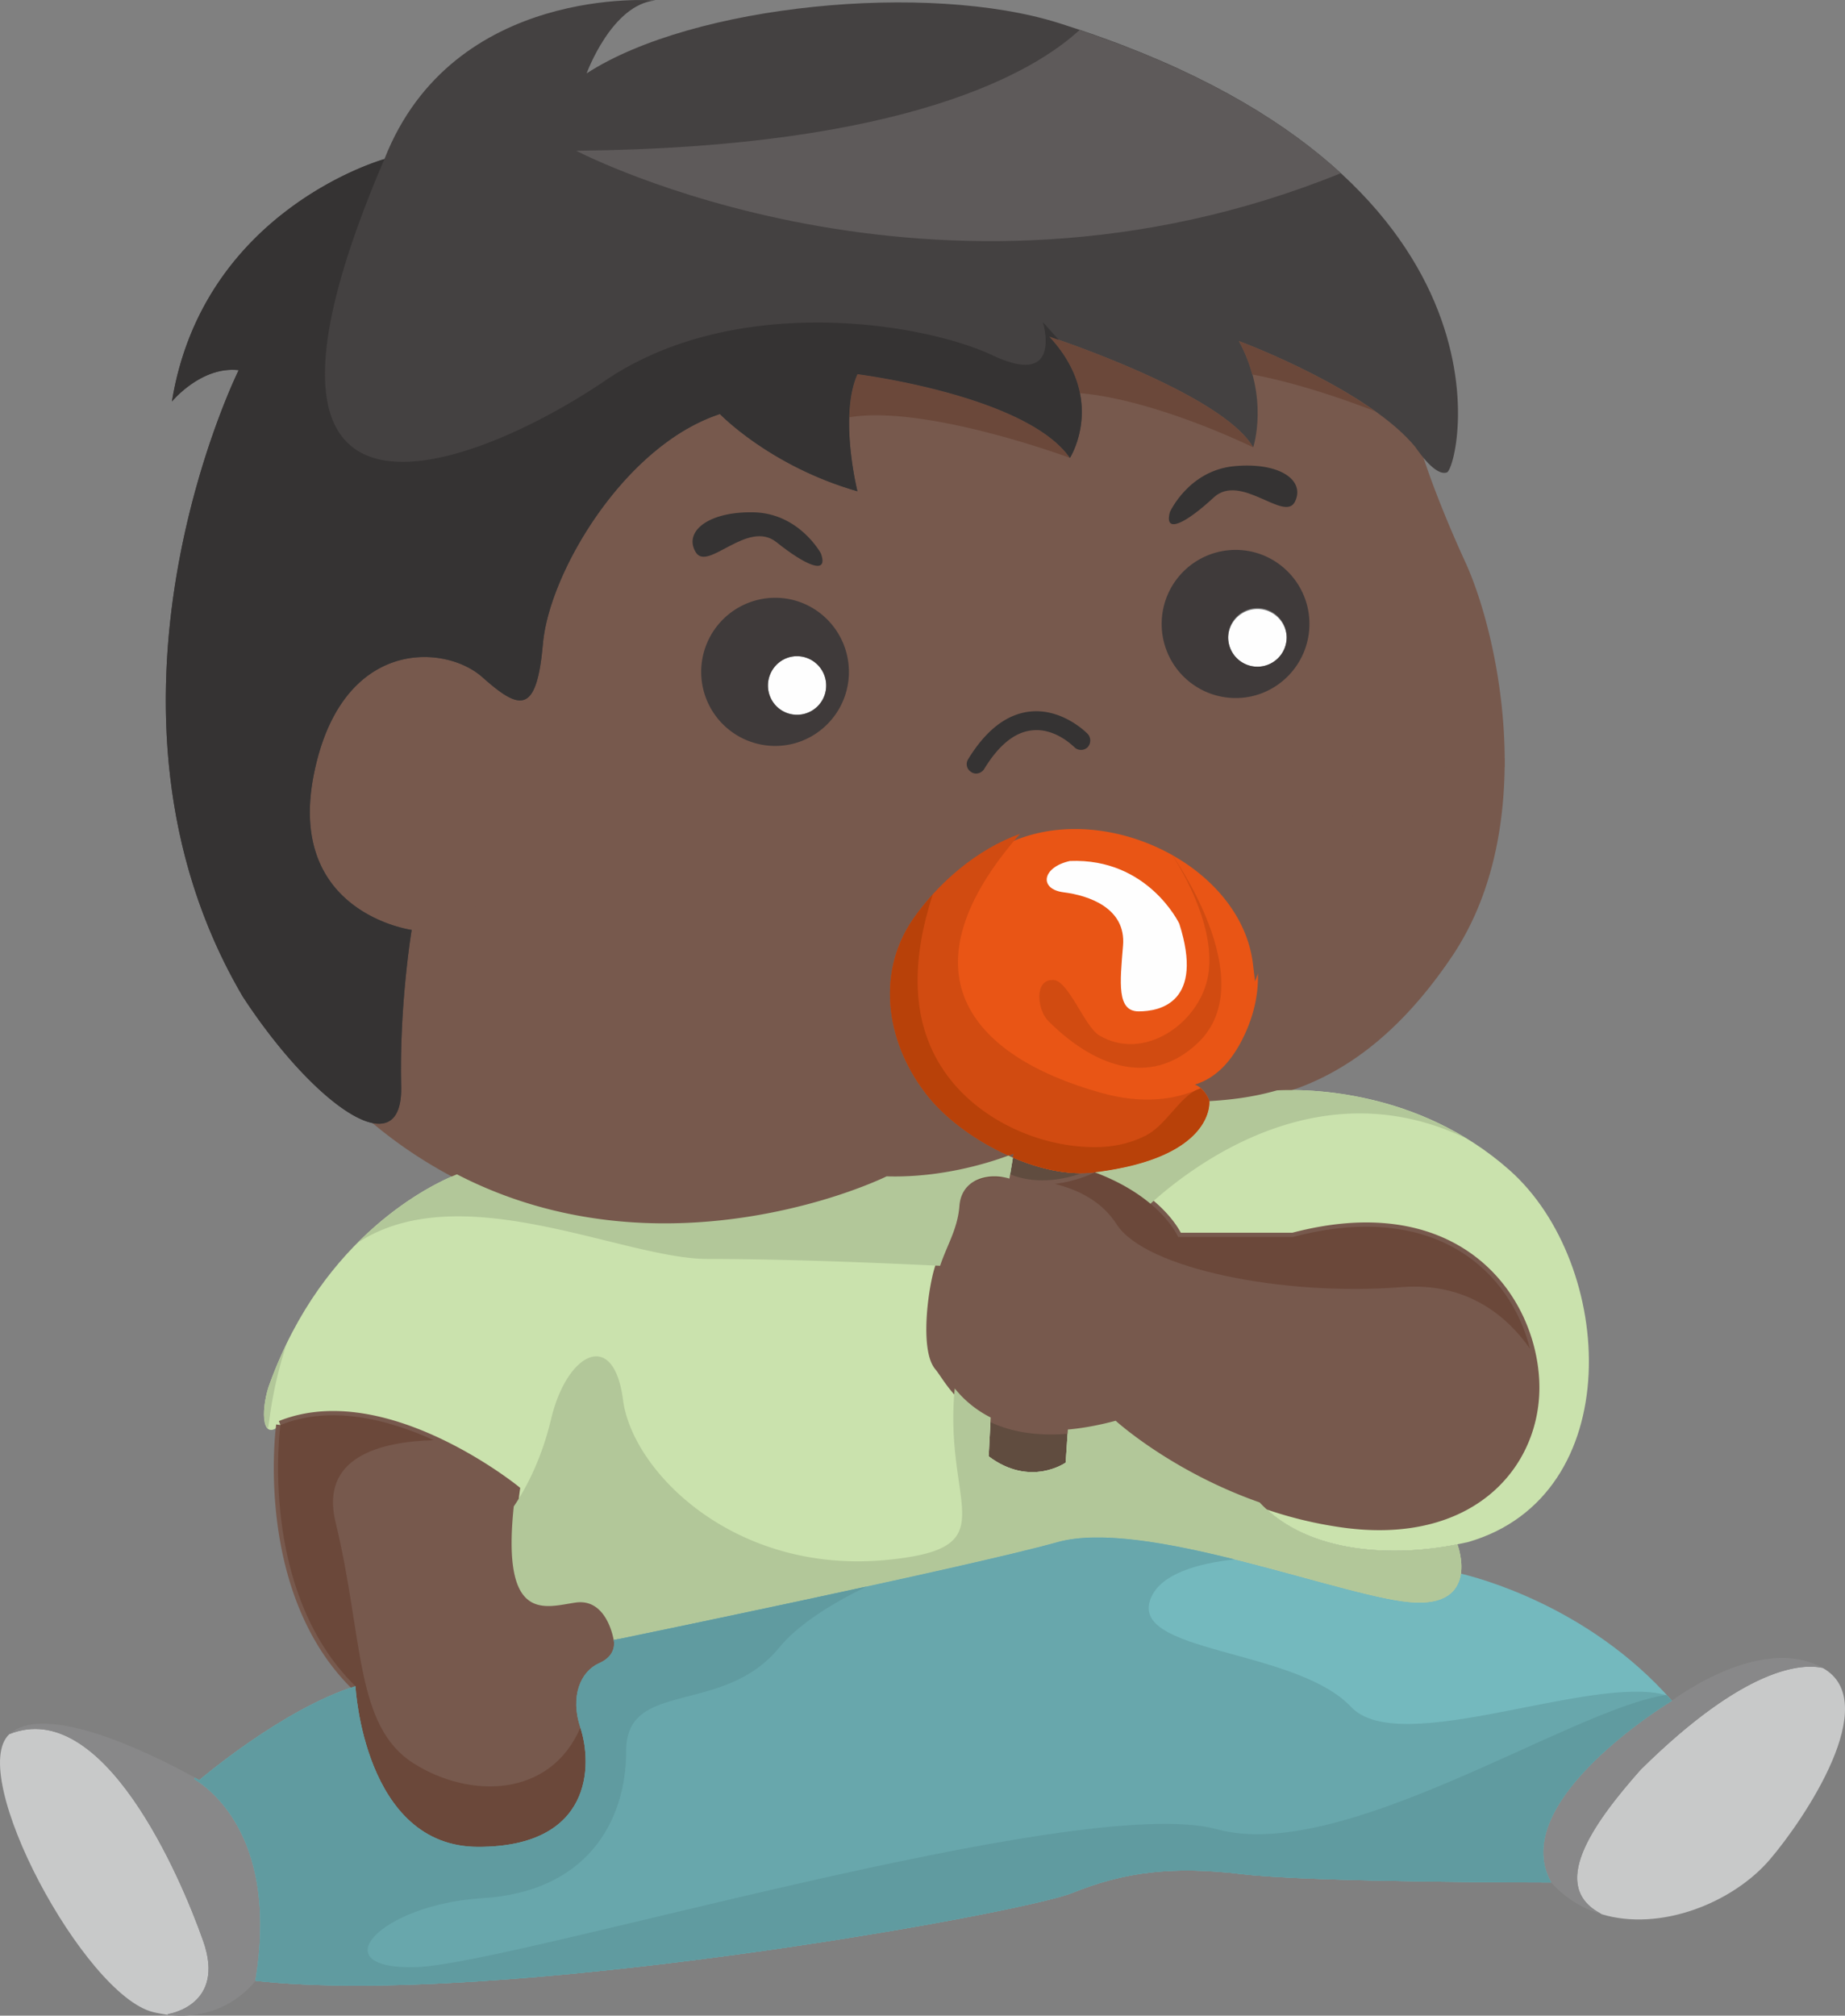 <svg xmlns="http://www.w3.org/2000/svg" width="108.201" height="118.178"><rect width="100%" height="100%" fill="#808080" stroke="none"/><g fill-rule="evenodd" stroke-miterlimit="10" data-paper-data="{&quot;isPaintingLayer&quot;:true}" style="mix-blend-mode:normal"><path fill="#c8c9c9" d="M96.218 103.758c6.142-6.07 9.456-6.233 10.672-5.967 3.578 1.985-1.084 8.878-3.092 11.228-2.158 2.528-6.423 4.264-9.898 3.204v-.015c-3.049-1.587-.614-5.143 2.317-8.45"/><path fill="#888889" d="M98.05 99.715s5.131-3.922 8.796-1.954c.014.015.03.015.044.03-1.217-.266-4.53-.103-10.673 5.967-2.932 3.307-5.367 6.864-2.317 8.45v.015a6.327 6.327 0 0 1-2.93-1.852c-2.685-4.775 7.08-10.655 7.08-10.655"/><path fill="#604c3f" d="M58.099 83.108c1.07.529 2.537.868 4.529.706l-.132 1.94s-2.069 1.47-4.514-.368l.116-2.278m1.305-15.241c1.6.69 3.3 1.058 4.81.866 0 0-2.565 1.338-5.015.368l.206-1.234"/><path fill="#c8c9c9" d="M8.984 117.97c-4.032-.985-10.996-13.962-8.43-16.3 5.498-2.203 10.028 8.334 11.36 12.126 1.35 3.806-2.065 4.29-2.065 4.29v.048c-.278-.048-.571-.091-.865-.164"/><path fill="#888889" d="M.554 101.67c2.302-2.086 9.457 1.765 10.879 2.558l-.046.074c1.159.705 4.943 3.687 3.593 11.83 0 0-1.687 2.41-5.131 2v-.046s3.415-.484 2.065-4.29c-1.332-3.791-5.863-14.33-11.36-12.125"/><path fill="#74b9be" d="M11.681 104.374s4.883-4.172 9.163-5.51c0 0 .484 9.42 7.198 9.42 6.73 0 6.701-4.834 5.996-6.981-.615-1.836 0-3.306 1.1-3.792 1.1-.484.85-1.35.85-1.35s20.774-4.278 26.024-5.747c5.248-1.471 17.228 3.423 21.01 3.54 1.92.074 2.52-.808 2.653-1.69.806.19 7.45 1.837 12.376 7.45 0 0-9.767 5.88-7.083 10.657 0 0-13.927 0-18.076-.485-4.164-.5-6.964-.133-10.028 1.103-3.05 1.219-33.721 6.73-47.884 5.144 1.349-8.144-2.435-11.126-3.593-11.832l.045-.073c.16.088.25.146.25.146"/><path fill="#cae2ad" d="M78.756 89.31c7.93 1.103 11.729-3.923 11.23-8.817-.482-4.911-4.882-10.421-14.162-7.967h-6.731s-.965-2.322-4.88-3.792c7.082-.867 6.715-4.174 6.715-4.174 1.187-.073 2.537-.221 3.957-.631 1.686-.088 8.256-.088 13.636 4.672 6.23 5.513 6.964 19.108-2.434 21.813l-.617.13c-3.547.72-8.707.648-11.596-2.454 1.579.579 3.215.988 4.882 1.22"/><path fill="#cae2ad" d="M85.47 90.545c.044.13.322.926.206 1.72-.133.88-.733 1.763-2.655 1.69-3.782-.118-15.76-5.011-21.008-3.542-5.25 1.47-26.025 5.747-26.025 5.747s-.366-2.44-2.198-2.205c-1.833.25-4.648 1.469-3.55-6.614 0 0-7.695-6.245-13.795-3.79-1.233 1.1-1.1-1.221-.616-2.455 3.153-8.688 9.558-11.686 10.967-12.244 8.254 4.264 16.7 2.895 21.42 1.515C50.577 69.674 52 68.969 52 68.969c3.31.104 6.201-.866 7.14-1.22.085.046.173.086.263.119l-.205 1.232c-1.217-.366-2.802 0-2.933 1.59-.118 1.586-.967 2.57-1.334 4.157-.366 1.604-.617 4.41.116 5.277.411.47 1.144 2.029 3.051 2.984l-.117 2.278c2.448 1.838 4.516.368 4.516.368l.13-1.941c.837-.073 1.76-.235 2.8-.513 0 0 3.256 2.967 8.446 4.79 2.887 3.102 8.05 3.175 11.597 2.455"/><path fill="#77594d" stroke="#77594d" stroke-width=".5" d="M23.528 63.707c-.118-4.775.614-9.185.614-9.185s23.327-9.303 24.06 15.8l.015.044c-4.72 1.38-13.166 2.75-21.42-1.513a26.501 26.501 0 0 1-4.516-2.97c.808-.03 1.276-.705 1.248-2.176m51.356.222c-1.422.41-2.771.559-3.957.632 0 0-.236-.734-.852-.971 1.32-.412 2.156-1.44 2.77-2.63.794-1.56 1.043-3.074.88-4.484 4.312-11.757 14.062-11.757 14.062-11.757h.205c-.015 3.82-.791 7.833-3.006 11.155-3.431 5.116-6.978 7.187-10.102 8.055" data-paper-data="{&quot;origPos&quot;:null}"/><path fill="#e95515" d="M73.727 56.476c.162 1.41-.087 2.926-.88 4.484-.614 1.19-1.451 2.219-2.771 2.63.617.236.853.97.853.97s.365 3.307-6.717 4.174c-1.507.192-3.21-.177-4.807-.867l.044-.235s-.106.043-.31.118c-1.876-.838-3.605-2.102-4.691-3.44-2.404-2.97-3.153-7.114-.924-10.391 1.482-2.16 3.797-4.145 6.29-5.027 5.688-2.012 13.224 1.883 13.913 7.584"/><path fill="#fce2ae" d="M56.778 44.514c1.044-1.706 2.259-2.647 3.622-2.794 1.908-.205 3.329 1.25 3.388 1.308.206.226.2.574-.015.793a.554.554 0 0 1-.779-.027c-.014 0-1.1-1.134-2.474-.972-1.014.104-1.953.868-2.802 2.266a.57.57 0 0 1-.53.265c-.073-.017-.16-.032-.234-.09a.535.535 0 0 1-.175-.75"/><path fill="#fefefe" d="M45.036 40.192c0-.94.762-1.72 1.7-1.72a1.72 1.72 0 0 1 1.715 1.72 1.707 1.707 0 1 1-3.415 0m28.706-1.102a1.719 1.719 0 0 1-1.716-1.72 1.717 1.717 0 0 1 3.432 0 1.72 1.72 0 0 1-1.716 1.72"/><path fill="#3f3a3a" d="M45.462 34.8c2.522 0 4.572 2.059 4.572 4.6 0 2.528-2.05 4.586-4.572 4.586a4.595 4.595 0 0 1-.001-9.188m1.276 7.115a1.71 1.71 0 0 0 1.715-1.72c0-.94-.761-1.72-1.715-1.72-.939 0-1.7.78-1.7 1.72 0 .956.761 1.72 1.7 1.72m28.72-4.543a1.715 1.715 0 0 0-3.43 0 1.718 1.718 0 0 0 1.714 1.72 1.72 1.72 0 0 0 1.716-1.72m-2.992 3.807a4.594 4.594 0 0 1 0-9.186c2.522 0 4.575 2.058 4.575 4.587 0 2.54-2.053 4.6-4.575 4.6"/><path fill="#77594d" stroke="#77594d" stroke-width=".5" d="M16.446 83.55c6.1-2.455 13.795 3.79 13.795 3.79-1.098 8.084 1.717 6.864 3.55 6.614 1.83-.235 2.198 2.206 2.198 2.206s.249.867-.85 1.35c-1.1.487-1.716 1.956-1.1 3.794.706 2.145.734 6.98-5.996 6.98-6.713 0-7.198-9.421-7.198-9.421-5.748-5.643-4.4-15.313-4.4-15.313m57.429 4.54c-5.191-1.823-8.446-4.79-8.446-4.79a16.25 16.25 0 0 1-2.8.512c-1.993.164-3.458-.174-4.53-.704-1.906-.955-2.64-2.513-3.05-2.983-.733-.867-.484-3.675-.116-5.277.367-1.587 1.216-2.572 1.334-4.157.13-1.59 1.716-1.958 2.933-1.59 2.447.972 5.013-.368 5.013-.368 3.915 1.47 4.882 3.793 4.882 3.793h6.729c9.28-2.454 13.679 3.056 14.163 7.965.5 4.896-3.298 9.923-11.23 8.82a23.64 23.64 0 0 1-4.882-1.221m2.067-58.671c.615-1.234-.85-2.335-3.547-2.088-2.686.25-3.784 2.69-3.784 2.69-.367 1.353.982.619 2.565-.85 1.584-1.472 4.15 1.468 4.766.248m-3.474 2.572a4.588 4.588 0 0 0-4.59 4.586 4.592 4.592 0 0 0 4.59 4.6c2.52 0 4.575-2.06 4.575-4.601 0-2.528-2.055-4.585-4.575-4.585m1.027-5.762s.982-2.925-.836-6.232c.455.164 7.653 2.91 10.365 6.232 0 0 0 .015.015.03.087.293.836 2.806 2.684 6.834 1.084 2.38 2.285 6.848 2.272 11.627h-.205s-9.75 0-14.062 11.757c-.69-5.702-8.225-9.597-13.912-7.584-2.494.882-4.81 2.865-6.29 5.025-2.23 3.279-1.48 7.423.924 10.393 1.085 1.338 2.814 2.599 4.69 3.439-.938.352-3.827 1.322-7.14 1.22 0 0-1.422.704-3.783 1.396l-.013-.044c-.735-25.104-24.06-15.801-24.06-15.801s-7.331-.984-5.747-9.066c1.584-8.086 7.698-7.717 9.897-5.747 2.198 1.954 3.182 2.204 3.548-1.97.366-4.16 4.765-11.626 10.38-13.463 0 0 2.932 3.057 8.064 4.527 0 0-1.1-4.41 0-6.864 0 0 9.896 1.234 12.462 4.909 0 0 2.198-3.438-1.218-7.114 0 0 10.133 3.308 11.964 6.496M40.872 39.398a4.59 4.59 0 0 0 4.59 4.586c2.521 0 4.572-2.058 4.572-4.586 0-2.541-2.05-4.6-4.572-4.6a4.595 4.595 0 0 0-4.59 4.6m-.074-7.026c.69 1.179 3.035-1.938 4.736-.586 1.688 1.352 3.079 1.983 2.61.662 0 0-1.275-2.368-3.973-2.412-2.697-.044-4.075 1.162-3.373 2.336" data-paper-data="{&quot;origPos&quot;:null}"/><path fill="#353333" d="M44.17 30.036c2.698.044 3.973 2.412 3.973 2.412.47 1.32-.922.69-2.61-.662-1.701-1.352-4.045 1.765-4.735.585-.704-1.174.676-2.378 3.372-2.335m31.771-.617c-.616 1.22-3.182-1.721-4.766-.248-1.583 1.469-2.932 2.203-2.565.85 0 0 1.098-2.44 3.784-2.69 2.697-.247 4.162.854 3.547 2.088" data-paper-data="{&quot;origPos&quot;:null}"/><path fill="#444141" d="M72.655 19.998c1.818 3.306.838 6.232.838 6.232-1.833-3.188-11.966-6.496-11.966-6.496 3.417 3.676 1.22 7.113 1.22 7.113-2.567-3.674-12.464-4.91-12.464-4.91-1.1 2.456 0 6.866 0 6.866-5.13-1.472-8.062-4.527-8.062-4.527-5.617 1.837-10.015 9.303-10.38 13.46-.368 4.176-1.35 3.925-3.55 1.97-2.198-1.97-8.31-2.336-9.896 5.748-1.583 8.084 5.747 9.068 5.747 9.068s-.733 4.409-.615 9.185c.028 1.47-.44 2.146-1.247 2.176-1.773.075-5.16-3.042-8.034-7.437-10.029-17.033-.25-36.742-.25-36.742-2.198-.252-3.915 1.837-3.915 1.837C11.914 12.268 22.544 9.328 22.544 9.328 26.577-.96 38.437.026 38.437.026c-2.565.233-4.033 4.276-4.033 4.276 6.232-4.043 20.028-5.38 27.725-2.94 27.622 8.702 23.458 26.089 22.725 26.337-.675.237-1.655-1.22-1.818-1.44-.015-.015-.015-.03-.015-.03-2.713-3.321-9.91-6.067-10.366-6.231" data-paper-data="{&quot;origPos&quot;:null}"/><path fill="#6b483a" d="M73.494 26.229S67.856 23.45 63.33 23.05c-.203-1.015-.72-2.155-1.802-3.318 0 0 10.132 3.308 11.965 6.496m-.06-4.273a8.687 8.687 0 0 0-.777-1.958c.353.126 4.762 1.813 7.99 4.114-1.95-.75-4.66-1.677-7.214-2.155m-10.687 4.889s-8.428-3.132-12.943-2.378c.027-.903.154-1.802.48-2.53 0 0 9.897 1.234 12.463 4.909" data-paper-data="{&quot;origPos&quot;:null}"/><path fill="#353333" d="M60.519 42.822c-1.012.104-1.95.868-2.8 2.264a.572.572 0 0 1-.53.266c-.073-.016-.16-.03-.233-.09a.536.536 0 0 1-.178-.75c1.043-1.704 2.26-2.645 3.623-2.792 1.906-.205 3.328 1.25 3.387 1.308.205.226.199.573-.014.793a.555.555 0 0 1-.78-.027c-.014 0-1.098-1.134-2.475-.972M13.998 21.703c-2.2-.25-3.915 1.838-3.915 1.838C11.916 12.269 22.545 9.326 22.545 9.326c-10.511 24.5 5.38 18.128 12.954 12.984 7.577-5.144 18.573-3.428 22.727-1.47 4.154 1.96 2.93-1.958 2.93-1.958.326.36.622.694.937 1.044l-.564-.193c3.416 3.676 1.218 7.114 1.218 7.114-2.566-3.675-12.462-4.91-12.462-4.91-1.1 2.455 0 6.866 0 6.866-5.131-1.471-8.064-4.528-8.064-4.528-5.615 1.837-10.014 9.303-10.38 13.463-.366 4.174-1.35 3.924-3.548 1.97-2.2-1.97-8.313-2.338-9.897 5.746-1.584 8.083 5.746 9.068 5.746 9.068s-.733 4.409-.613 9.185c.027 1.472-.442 2.147-1.247 2.176-1.775.074-5.16-3.042-8.035-7.437-10.028-17.034-.25-36.743-.25-36.743" data-paper-data="{&quot;origPos&quot;:null}"/><path fill="#5e5a5a" d="M33.79 8.838c19.46-.18 26.913-4.672 29.52-7.078 7.085 2.375 11.988 5.332 15.327 8.395C54.794 19.828 33.79 8.838 33.79 8.838" data-paper-data="{&quot;origPos&quot;:null}"/><path fill="#d14b11" d="M53.524 53.919c1.482-2.16 3.798-4.145 6.29-5.027-6.964 7.965-3.116 12.978 4.765 15.183 2.42.678 4.337.413 5.833-.27.362.309.515.755.515.755s.367 3.308-6.715 4.174c-1.508.19-3.21-.177-4.808-.866l.044-.237s-.104.044-.307.119c-1.877-.84-3.608-2.102-4.693-3.44-2.404-2.97-3.153-7.114-.924-10.391"/><path fill="#d14b11" d="M68.61 49.93s5.497 7.532 1.65 11.205c-2.905 2.775-6.32 1.203-8.796-1.288-.61-.61-.861-2.433.312-2.39.886.03 1.83 2.74 2.693 3.25 2.608 1.545 5.785-.671 6.352-3.355.506-2.394-.902-5.454-2.21-7.422"/><path fill="#fefefe" d="M69.16 54.155c1.466 4.593-1.1 5.143-2.382 5.143-1.284 0-1.1-1.654-.917-3.857.184-2.204-2.015-2.94-3.48-3.124-1.467-.183-1.283-1.47.365-1.837 4.582-.183 6.414 3.675 6.414 3.675"/><path fill="#b84109" d="M53.524 53.919c.35-.51.752-1.01 1.186-1.49-.007.025-.018.047-.028.072-1.156 3.6-1.44 7.494.926 10.63 1.78 2.363 4.8 3.84 7.71 4.088 1.365.117 2.62-.013 3.858-.63 1.172-.58 1.994-2.242 3.02-2.696.072-.03.147-.056.216-.087.362.308.515.754.515.754s.367 3.308-6.715 4.174c-1.508.19-3.21-.177-4.808-.866l.044-.237s-.104.044-.307.119c-1.877-.84-3.608-2.102-4.693-3.44-2.404-2.97-3.153-7.114-.924-10.391"/><path fill="#6b483a" d="M58.165 69.036c-.334 0-.703.1-1.088.27.527-.328 1.226-.396 1.87-.26-.261-.007-.522-.01-.783-.01m24.008 6.43c-6.966.55-15.028-1.103-16.678-3.675-.86-1.341-2.22-2.025-3.634-2.38 1.348-.155 2.35-.677 2.35-.677 3.916 1.47 4.883 3.792 4.883 3.792h6.73c8.393-2.22 12.78 2.075 13.903 6.55-1.31-1.87-3.658-3.92-7.554-3.61M16.446 83.55c2.978-1.2 6.332-.321 8.99.888-3.236.09-6.673 1.032-5.758 4.807 1.652 6.796 1.1 11.94 4.583 14.145 3.273 2.073 8 2.032 9.776-2.1l.003.013c.705 2.146.733 6.98-5.997 6.98-6.713 0-7.198-9.42-7.198-9.42-5.748-5.643-4.4-15.313-4.4-15.313" data-paper-data="{&quot;origPos&quot;:null}"/><path fill="#b2c799" d="M56.267 70.689c-.1 1.358-.724 2.295-1.134 3.526-3.355-.164-9.051-.403-13.645-.403-4.953 0-14.45-4.918-20.51-.95 2.547-2.552 5.01-3.69 5.82-4.01 8.253 4.263 16.697 2.895 21.418 1.515 2.36-.693 3.783-1.398 3.783-1.398 3.313.103 6.202-.866 7.14-1.218.088.044.177.086.264.117l-.205 1.234c-1.215-.368-2.8 0-2.931 1.587M15.83 82.997c-.037.27-.073.505-.108.757-.398-.327-.241-1.767.108-2.66.294-.81.623-1.552.967-2.264a23.92 23.92 0 0 0-.967 4.167m16.494.185c.916-3.86 3.666-5.328 4.214-1.104.55 4.228 6.6 10.29 15.578 9.37 7-.715 3.2-3.106 3.876-10.043a6.38 6.38 0 0 0 2.108 1.703l-.118 2.278c2.447 1.837 4.514.368 4.514.368l.13-1.94c.839-.074 1.76-.236 2.803-.515 0 0 3.255 2.968 8.446 4.79 2.887 3.103 8.048 3.176 11.595 2.456.046.13.324.925.206 1.72-.133.882-.733 1.763-2.653 1.69-3.782-.12-15.761-5.011-21.01-3.542-5.25 1.47-26.023 5.747-26.023 5.747s-.368-2.44-2.2-2.205c-1.752.238-4.395 1.344-3.66-5.632.614-.902 1.596-2.622 2.194-5.14M84.92 66.28c-7.934-3.125-14.756 1.864-17.45 4.294-.743-.621-1.793-1.29-3.26-1.84 7.083-.867 6.718-4.175 6.718-4.175 1.185-.071 2.534-.22 3.956-.63 1.429-.075 6.356-.075 11.099 2.813-.35-.166-.704-.32-1.063-.462"/><path fill="#68a7ac" d="m11.388 104.302.044-.073c.16.087.25.146.25.146s4.88-4.173 9.163-5.512c0 0 .485 9.42 7.198 9.42 6.73 0 6.7-4.833 5.997-6.98-.617-1.835 0-3.306 1.1-3.791 1.098-.485.849-1.353.849-1.353s20.775-4.276 26.025-5.745c2.483-.697 6.474.036 10.39 1.012-2.208.245-4.284.85-4.893 2.228-1.466 3.306 8.43 2.938 11.73 6.428 2.864 3.034 14.144-1.962 18.51-.686.098.109.202.21.3.32 0 0-9.765 5.88-7.081 10.655 0 0-13.928 0-18.078-.485-4.165-.5-6.964-.133-10.03 1.103-3.047 1.22-33.72 6.73-47.881 5.144 1.349-8.144-2.435-11.126-3.593-11.831"/><path fill="#609ba0" d="m11.388 104.302.044-.073c.16.087.25.146.25.146s4.88-4.173 9.163-5.512c0 0 .485 9.42 7.198 9.42 6.73 0 6.7-4.833 5.997-6.98-.617-1.835 0-3.306 1.1-3.791 1.098-.485.849-1.353.849-1.353s7.645-1.574 14.83-3.14c-2.096 1.027-4.026 2.239-5.116 3.573-3.298 4.04-8.981 1.838-8.981 6.064s-2.383 8.267-8.43 8.635c-6.046.366-9.53 4.224-3.848 4.04 5.68-.184 38.853-10.287 46.915-8.083 7.384 2.019 20.735-7.028 26.316-7.866.024.006.053.008.076.014.098.109.202.21.3.32 0 0-9.765 5.88-7.081 10.655 0 0-13.928 0-18.078-.485-4.165-.5-6.964-.133-10.03 1.103-3.047 1.22-33.72 6.73-47.881 5.144 1.349-8.144-2.435-11.126-3.593-11.831"/></g></svg>